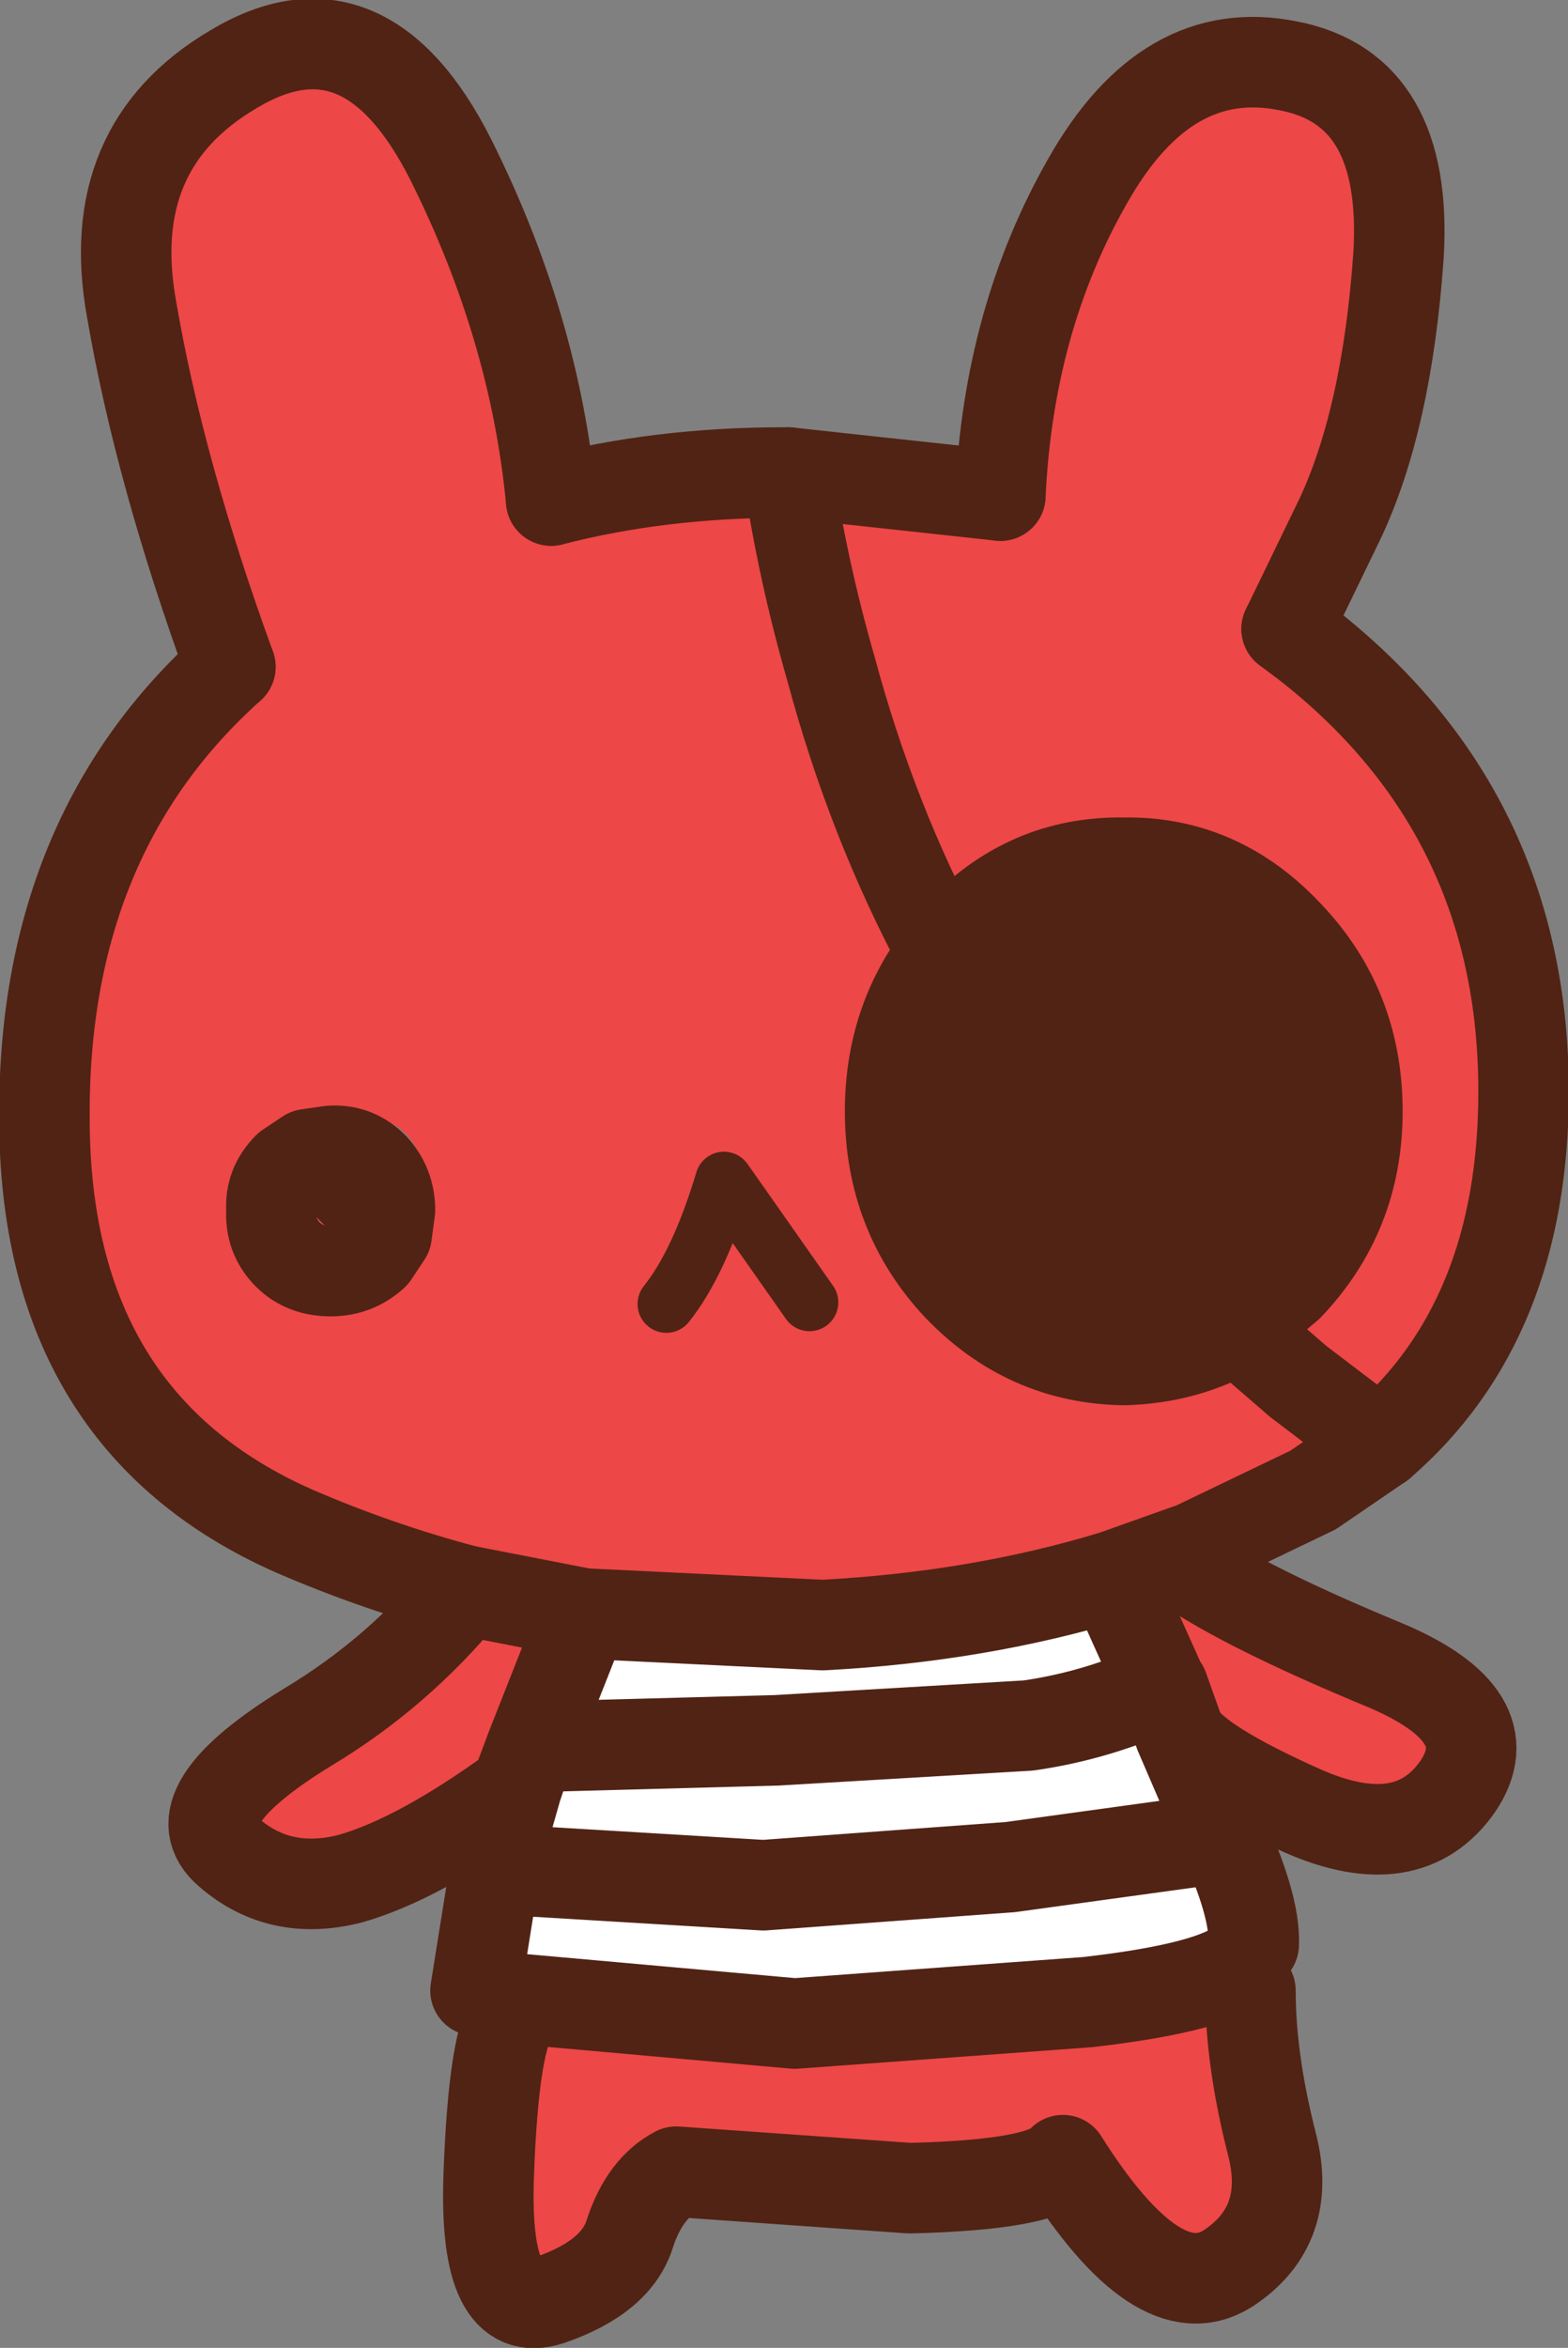 <?xml version="1.0" encoding="UTF-8" standalone="no"?>
<svg xmlns:xlink="http://www.w3.org/1999/xlink" height="71.3px" width="47.65px" xmlns="http://www.w3.org/2000/svg">
  <rect width="100%" height="100%" fill="#808080" stroke="none"/>
  <g transform="matrix(1.0, 0.0, 0.0, 1.0, 23.85, 35.6)">
    <path d="M-16.85 -15.35 Q-19.0 -21.25 -19.85 -26.2 -20.75 -31.15 -16.75 -33.5 -12.75 -35.9 -10.15 -30.75 -7.6 -25.65 -7.1 -20.4 -3.8 -21.25 -0.05 -21.25 L0.1 -21.25 Q0.55 -18.25 1.4 -15.3 2.65 -10.65 4.8 -6.65 2.65 -10.65 1.4 -15.3 0.55 -18.25 0.1 -21.25 L6.55 -20.55 Q6.8 -25.9 9.2 -30.1 11.6 -34.35 15.3 -33.6 18.95 -32.9 18.65 -27.85 18.3 -22.85 16.85 -19.8 L15.25 -16.5 15.85 -16.05 Q22.45 -10.9 22.45 -2.45 22.45 4.5 18.1 8.25 L16.05 9.65 12.3 11.45 12.25 11.45 10.0 12.25 12.25 11.45 12.55 12.2 Q14.45 13.4 18.2 14.95 21.9 16.5 20.45 18.65 18.95 20.8 15.75 19.4 12.5 17.95 12.0 17.05 L11.5 15.65 11.45 15.6 10.1 12.6 10.0 12.25 Q5.9 13.5 1.15 13.75 L-6.1 13.4 -9.7 12.7 -6.1 13.4 -7.7 17.45 -8.0 18.25 -8.15 18.7 Q-11.1 20.85 -13.2 21.45 -15.35 22.0 -16.9 20.65 -18.5 19.3 -14.5 16.85 -11.75 15.2 -9.7 12.7 -12.35 12.0 -14.9 10.9 -22.5 7.55 -22.5 -1.65 -22.55 -10.25 -16.85 -15.35 M13.75 4.75 L15.6 6.35 18.1 8.25 15.6 6.35 13.75 4.75 15.3 3.45 Q17.4 1.25 17.4 -1.85 17.4 -5.0 15.3 -7.2 13.2 -9.45 10.3 -9.4 7.35 -9.45 5.25 -7.2 L4.8 -6.65 Q3.2 -4.6 3.2 -1.85 3.2 1.25 5.25 3.45 7.35 5.65 10.3 5.7 12.2 5.65 13.75 4.75 M-8.1 25.1 L0.3 25.85 9.2 25.2 Q12.7 24.8 13.75 24.1 L14.15 24.85 Q14.15 26.95 14.8 29.5 15.45 32.0 13.45 33.3 11.35 34.6 8.45 30.0 7.85 30.75 3.8 30.85 L-3.3 30.35 Q-4.25 30.85 -4.7 32.2 -5.1 33.55 -7.15 34.25 -9.15 34.9 -9.0 30.5 -8.85 26.25 -8.2 25.5 L-8.1 25.1 M0.75 3.95 L-1.85 0.25 Q-2.6 2.75 -3.6 4.0 -2.6 2.75 -1.85 0.25 L0.75 3.95 M-12.1 1.9 L-11.5 1.5 Q-11.0 0.95 -11.0 0.15 -11.0 -0.6 -11.5 -1.15 -12.05 -1.7 -12.8 -1.65 -13.6 -1.7 -14.1 -1.15 L-14.5 -0.55 -15.1 -0.15 Q-15.65 0.4 -15.6 1.15 -15.65 1.95 -15.1 2.5 -14.6 3.0 -13.8 3.0 -13.05 3.0 -12.5 2.5 L-12.1 1.9 -12.5 2.5 Q-13.05 3.0 -13.8 3.0 -14.6 3.0 -15.1 2.5 -15.65 1.95 -15.6 1.15 -15.65 0.4 -15.1 -0.15 L-14.5 -0.55 -14.6 0.15 Q-14.65 0.95 -14.1 1.5 -13.6 2.0 -12.8 2.0 L-12.1 1.9" fill="#ed4747" fill-rule="evenodd" stroke="none"/>
    <path d="M13.75 4.75 Q12.2 5.65 10.3 5.7 7.35 5.65 5.25 3.45 3.2 1.25 3.2 -1.85 3.2 -4.6 4.8 -6.65 L5.25 -7.2 Q7.35 -9.45 10.3 -9.4 13.2 -9.45 15.3 -7.2 17.4 -5.0 17.4 -1.85 17.4 1.25 15.3 3.45 L13.75 4.75 M-14.5 -0.55 L-13.8 -0.65 Q-13.05 -0.7 -12.5 -0.15 -12.0 0.4 -12.0 1.15 L-12.1 1.9 -12.8 2.0 Q-13.6 2.0 -14.1 1.5 -14.65 0.95 -14.6 0.15 L-14.5 -0.55" fill="#512314" fill-rule="evenodd" stroke="none"/>
    <path d="M-6.1 13.4 L1.15 13.75 Q5.9 13.5 10.0 12.25 L10.1 12.6 11.45 15.6 11.5 15.65 12.0 17.05 13.25 19.95 13.25 20.0 Q14.3 22.25 14.25 23.45 L13.8 24.1 13.75 24.1 Q12.7 24.8 9.2 25.2 L0.3 25.85 -8.1 25.1 -9.4 24.85 -8.8 21.1 -8.65 20.45 -8.15 18.7 -8.0 18.25 -7.7 17.45 -0.25 17.25 7.4 16.8 Q9.5 16.5 11.45 15.6 9.5 16.5 7.4 16.8 L-0.25 17.25 -7.7 17.45 -6.1 13.4 M12.3 20.35 L6.85 21.1 -0.65 21.65 -8.15 21.2 -0.65 21.65 6.85 21.1 12.3 20.35" fill="#ffffff" fill-rule="evenodd" stroke="none"/>
    <path d="M-7.1 -20.4 Q-7.6 -25.65 -10.15 -30.75 -12.75 -35.9 -16.75 -33.5 -20.75 -31.15 -19.85 -26.2 -19.0 -21.25 -16.85 -15.35 M18.1 8.25 L15.6 6.35 13.75 4.75 Q12.2 5.65 10.3 5.7 7.35 5.65 5.25 3.45 3.2 1.25 3.2 -1.85 3.2 -4.6 4.8 -6.65 2.65 -10.65 1.4 -15.3 0.55 -18.25 0.1 -21.25 M6.55 -20.55 Q6.8 -25.9 9.2 -30.1 11.6 -34.35 15.3 -33.6 18.95 -32.9 18.65 -27.85 18.3 -22.85 16.85 -19.8 L15.25 -16.5 M4.8 -6.65 L5.25 -7.2 Q7.35 -9.45 10.3 -9.4 13.2 -9.45 15.3 -7.2 17.4 -5.0 17.4 -1.85 17.4 1.25 15.3 3.45 L13.75 4.75 M12.0 17.05 L11.5 15.65 11.45 15.6 Q9.5 16.5 7.4 16.8 L-0.25 17.25 -7.7 17.45 -8.0 18.25 -8.15 18.7 -8.65 20.45 -8.8 21.1 -9.4 24.85 -8.1 25.1 0.3 25.85 9.2 25.2 Q12.7 24.8 13.75 24.1 L13.8 24.1 14.25 23.45 Q14.3 22.25 13.25 20.0 L13.25 19.95 12.0 17.05 Q12.5 17.95 15.75 19.4 18.95 20.8 20.45 18.65 21.9 16.5 18.2 14.95 14.45 13.4 12.55 12.2 M11.45 15.6 L10.1 12.6 M-8.15 21.2 L-0.65 21.65 6.85 21.1 12.3 20.35 M-9.7 12.7 Q-11.75 15.2 -14.5 16.85 -18.5 19.3 -16.9 20.65 -15.35 22.0 -13.2 21.45 -11.1 20.85 -8.15 18.7 M-6.1 13.4 L-7.7 17.45 M-8.2 25.5 Q-8.85 26.25 -9.0 30.5 -9.15 34.9 -7.15 34.25 -5.1 33.55 -4.7 32.2 -4.25 30.85 -3.3 30.35 L3.8 30.85 Q7.85 30.75 8.45 30.0 11.35 34.6 13.45 33.3 15.45 32.0 14.8 29.5 14.15 26.95 14.15 24.85" fill="none" stroke="#512314" stroke-linecap="round" stroke-linejoin="round" stroke-width="2.75"/>
    <path d="M-16.85 -15.35 Q-22.55 -10.25 -22.5 -1.65 -22.5 7.55 -14.9 10.9 -12.35 12.0 -9.7 12.7 L-6.1 13.4 1.15 13.75 Q5.9 13.5 10.0 12.25 L12.25 11.45 12.3 11.45 16.05 9.65 18.1 8.25 M0.1 -21.25 L-0.05 -21.25 Q-3.8 -21.25 -7.1 -20.4 M15.25 -16.5 L15.85 -16.05 Q22.45 -10.9 22.45 -2.45 22.45 4.5 18.1 8.25 M-14.5 -0.55 L-13.8 -0.65 Q-13.05 -0.7 -12.5 -0.15 -12.0 0.4 -12.0 1.15 L-12.1 1.9 -12.5 2.5 Q-13.05 3.0 -13.8 3.0 -14.6 3.0 -15.1 2.5 -15.65 1.95 -15.6 1.15 -15.65 0.4 -15.1 -0.15 L-14.5 -0.55 M0.1 -21.25 L6.55 -20.55" fill="none" stroke="#512314" stroke-linecap="round" stroke-linejoin="round" stroke-width="2.75"/>
    <path d="M-3.6 4.0 Q-2.6 2.75 -1.85 0.25 L0.75 3.95" fill="none" stroke="#512314" stroke-linecap="round" stroke-linejoin="round" stroke-width="1.75"/>
  </g>
</svg>
